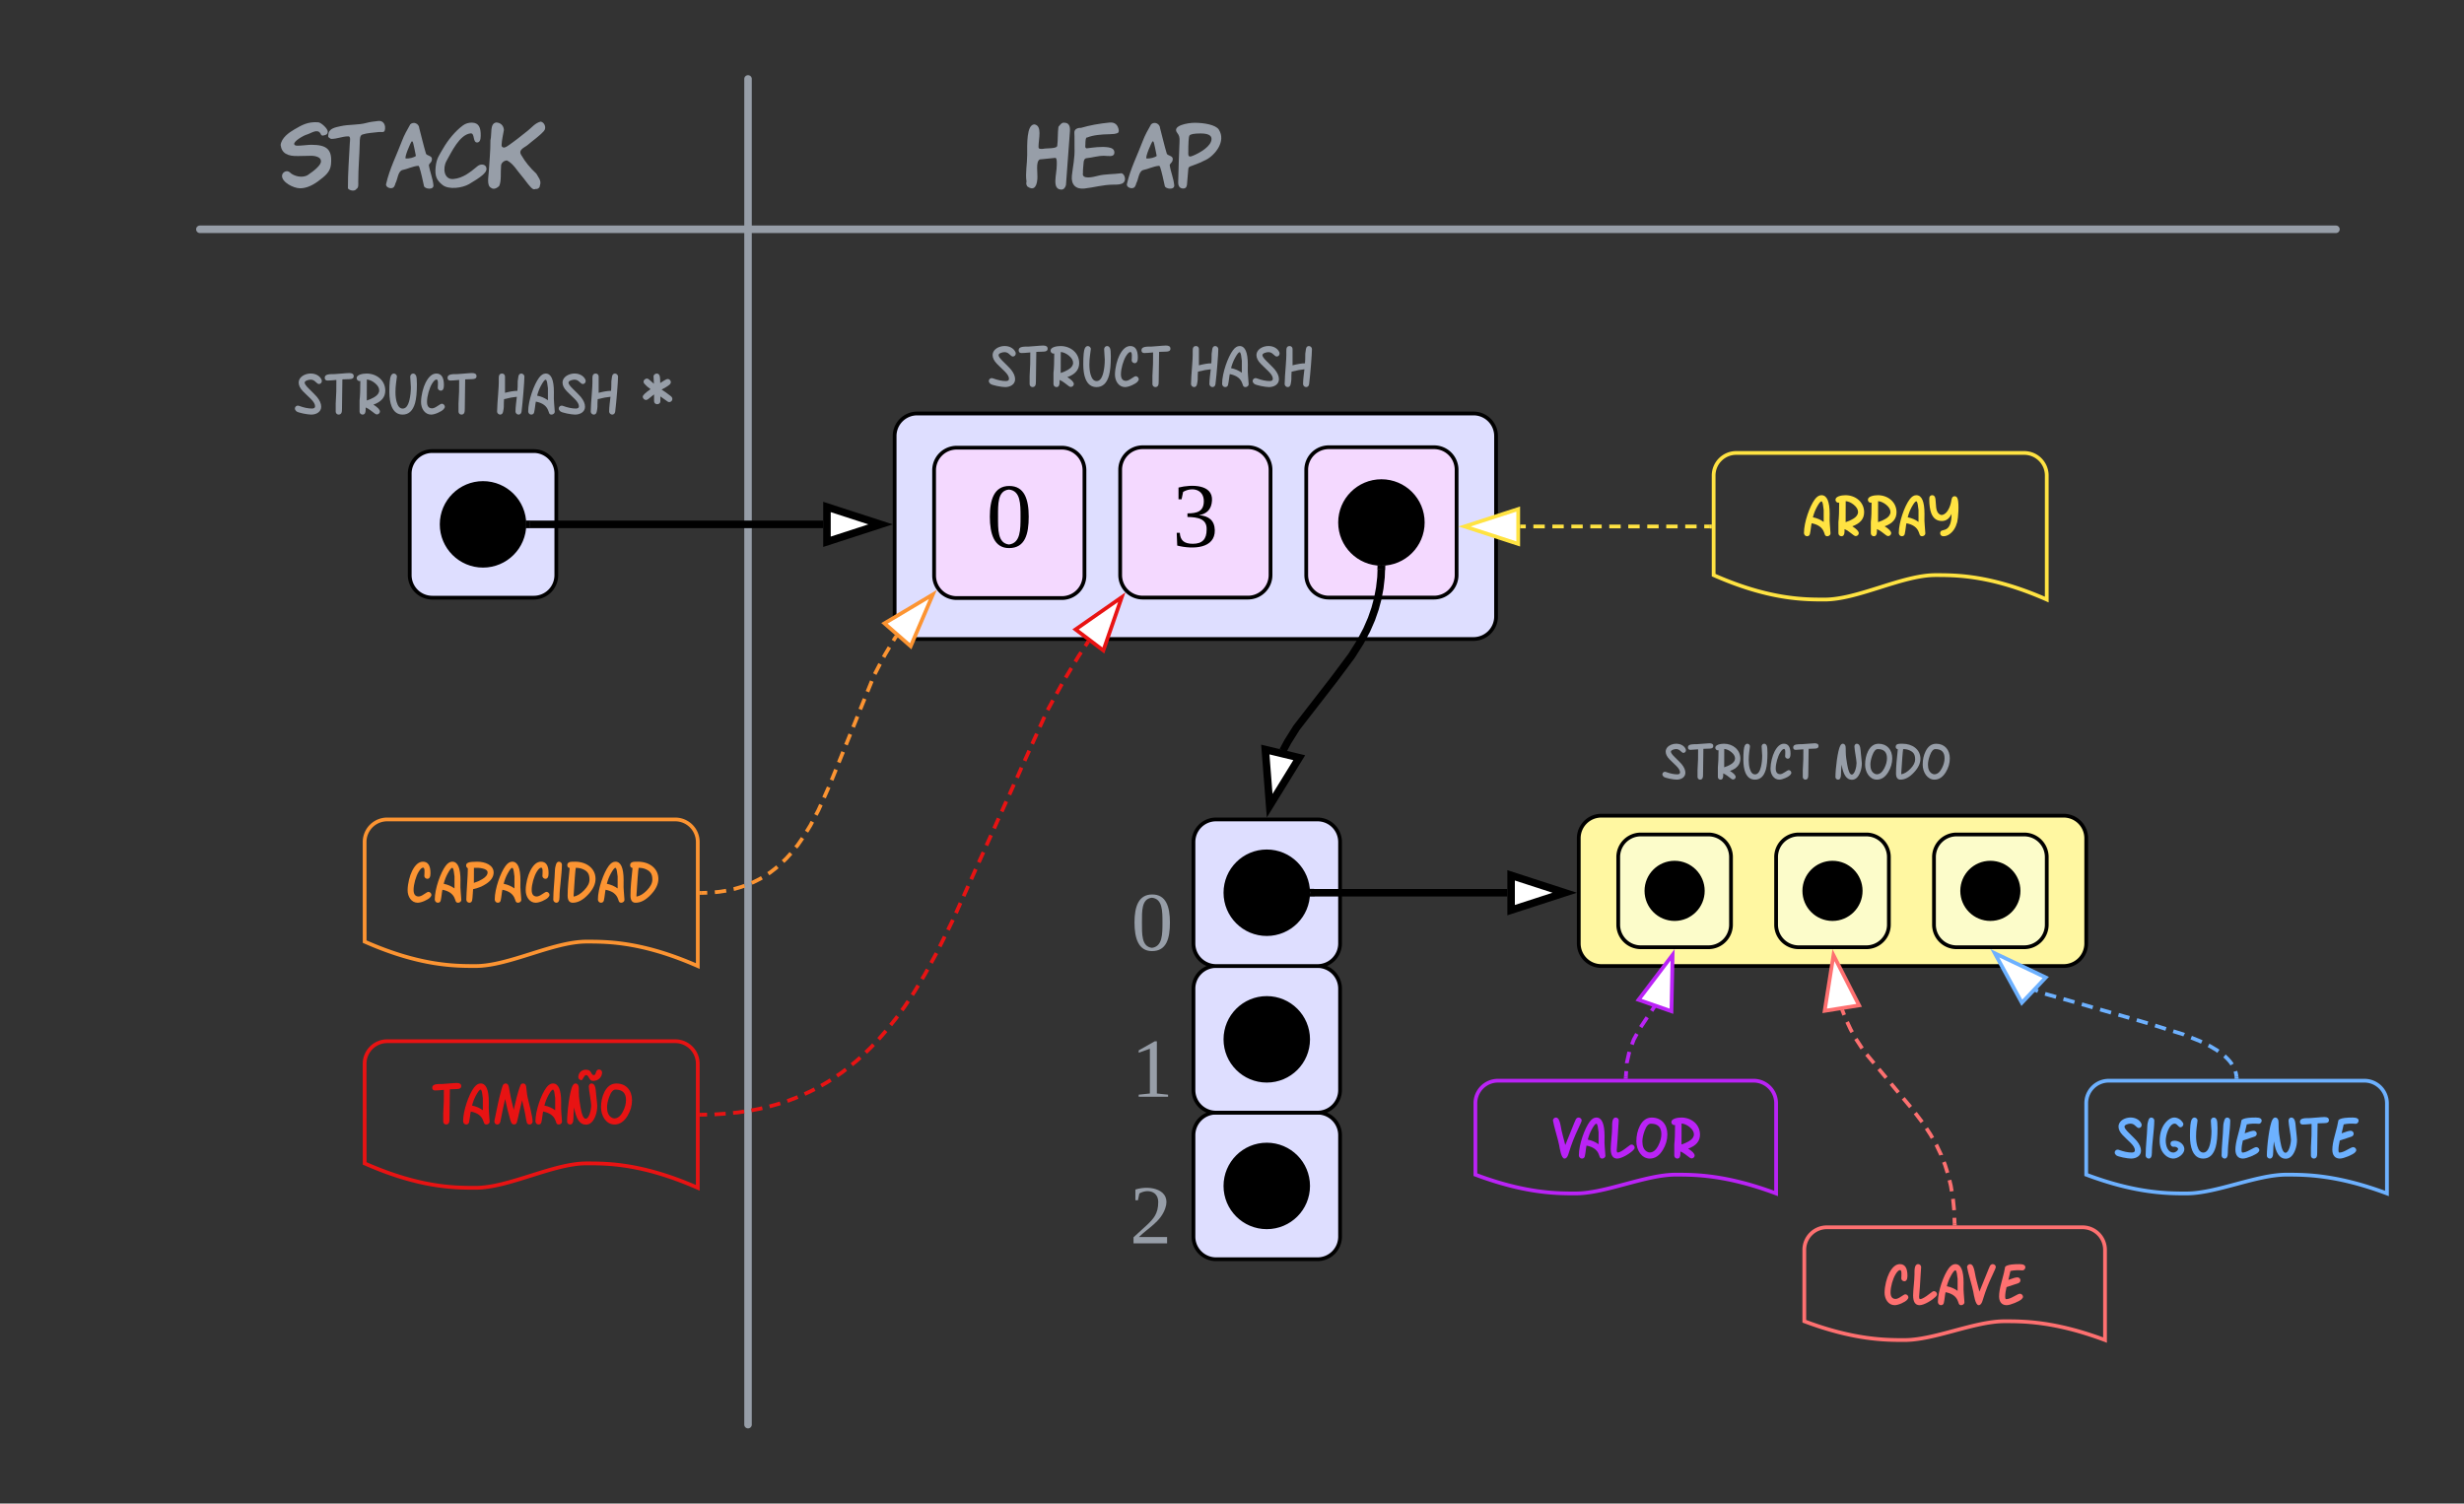 <svg xmlns="http://www.w3.org/2000/svg" xmlns:xlink="http://www.w3.org/1999/xlink" xmlns:lucid="lucid" width="655.5" height="400"><rect width="100%" height="100%" fill="#333333" stroke="none"/><g transform="translate(520 380)" lucid:page-tab-id="0_0"><path d="M-500-354a6 6 0 0 1 6-6h168a6 6 0 0 1 6 6v28a6 6 0 0 1-6 6h-168a6 6 0 0 1-6-6z" fill="none"/><use xlink:href="#a" transform="matrix(1,0,0,1,-500,-360) translate(54.633 30.244)"/><path d="M-311-354a6 6 0 0 1 6-6h168a6 6 0 0 1 6 6v28a6 6 0 0 1-6 6h-168a6 6 0 0 1-6-6z" fill="none"/><use xlink:href="#b" transform="matrix(1,0,0,1,-311,-360) translate(63.8 30.244)"/><path d="M-321-359.5a.5.5 0 0 1 .5.5V-1a.5.5 0 0 1-.5.5.5.5 0 0 1-.5-.5v-358a.5.5 0 0 1 .5-.5z" stroke="#979ea8" fill="none"/><path d="M-467.32-319a.5.5 0 0 1 .5-.5h568.25a.5.5 0 0 1 .5.5.5.5 0 0 1-.5.5h-568.25a.5.5 0 0 1-.5-.5z" stroke="#979ea8" fill="none"/><path d="M-411-254a6 6 0 0 1 6-6h27a6 6 0 0 1 6 6v27a6 6 0 0 1-6 6h-27a6 6 0 0 1-6-6z" stroke="#000" fill="#dedeff"/><path d="M-380.5-240.5c0 6.07-4.93 11-11 11s-11-4.93-11-11 4.93-11 11-11 11 4.93 11 11z" stroke="#000"/><path d="M-282-264a6 6 0 0 1 6-6h148a6 6 0 0 1 6 6v48a6 6 0 0 1-6 6h-148a6 6 0 0 1-6-6z" stroke="#000" fill="#dedeff"/><path d="M-271.5-254.9a6 6 0 0 1 6-6h28a6 6 0 0 1 6 6v28a6 6 0 0 1-6 6h-28a6 6 0 0 1-6-6z" stroke="#000" fill="#f4d9ff"/><use xlink:href="#c" transform="matrix(1,0,0,1,-266.507,-255.893) translate(8.889 21.431)"/><path d="M-222-255.02a6 6 0 0 1 6-6h28a6 6 0 0 1 6 6v28a6 6 0 0 1-6 6h-28a6 6 0 0 1-6-6z" stroke="#000" fill="#f4d9ff"/><use xlink:href="#d" transform="matrix(1,0,0,1,-217,-256.016) translate(8.889 21.431)"/><path d="M-172.5-255.02a6 6 0 0 1 6-6h28a6 6 0 0 1 6 6v28a6 6 0 0 1-6 6h-28a6 6 0 0 1-6-6z" stroke="#000" fill="#f4d9ff"/><path d="M-141.5-241c0 6.07-4.92 11-11 11-6.07 0-11-4.93-11-11s4.93-11 11-11c6.08 0 11 4.93 11 11z" stroke="#000"/><path d="M-448.63-285.02a6 6 0 0 1 6-6h102.25a6 6 0 0 1 6 6v18a6 6 0 0 1-6 6h-102.25a6 6 0 0 1-6-6z" fill="none"/><use xlink:href="#e" transform="matrix(1,0,0,1,-448.625,-291.016) translate(6.519 21.312)"/><use xlink:href="#f" transform="matrix(1,0,0,1,-448.625,-291.016) translate(59.923 21.312)"/><use xlink:href="#g" transform="matrix(1,0,0,1,-448.625,-291.016) translate(98.083 21.312)"/><path d="M-271.5-292.33a6 6 0 0 1 6-6h102.24a6 6 0 0 1 6 6v18a6 6 0 0 1-6 6H-265.5a6 6 0 0 1-6-6z" fill="none"/><use xlink:href="#e" transform="matrix(1,0,0,1,-271.507,-298.333) translate(14.004 21.312)"/><use xlink:href="#h" transform="matrix(1,0,0,1,-271.507,-298.333) translate(67.408 21.312)"/><path d="M-196.5-45a6 6 0 0 1-6-6v-27a6 6 0 0 1 6-6h27a6 6 0 0 1 6 6v27a6 6 0 0 1-6 6z" stroke="#000" fill="#dedeff"/><path d="M-183-75.5c6.08 0 11 4.92 11 11s-4.92 11-11 11c-6.07 0-11-4.92-11-11s4.93-11 11-11z" stroke="#000"/><path d="M-196.5-84a6 6 0 0 1-6-6v-27a6 6 0 0 1 6-6h27a6 6 0 0 1 6 6v27a6 6 0 0 1-6 6z" stroke="#000" fill="#dedeff"/><path d="M-183-114.5c6.08 0 11 4.92 11 11s-4.92 11-11 11c-6.07 0-11-4.92-11-11s4.93-11 11-11z" stroke="#000"/><path d="M-196.5-123a6 6 0 0 1-6-6v-27a6 6 0 0 1 6-6h27a6 6 0 0 1 6 6v27a6 6 0 0 1-6 6z" stroke="#000" fill="#dedeff"/><path d="M-183-153.5c6.08 0 11 4.92 11 11s-4.92 11-11 11c-6.07 0-11-4.92-11-11s4.93-11 11-11z" stroke="#000"/><path d="M-379-240.5h78" stroke="#000" stroke-width="2" stroke-linejoin="round" fill="none"/><path d="M-378.97-239.5h-1.16l.13-1-.13-1h1.16z" stroke="#000" stroke-width=".05"/><path d="M-285.74-240.5l-14.26 4.63v-9.26z" stroke="#000" stroke-width="2" fill="#fff"/><path d="M-152.53-228.5l-.08 2.07-.33 2.87-.52 2.77-.73 2.72-.95 2.74-1.25 2.87-1.66 3.14-2.38 3.78-4.67 6.26-9.97 12.86-2.37 3.78-1.25 2.35" stroke="#000" stroke-width="2" stroke-linejoin="round" fill="none"/><path d="M-151.53-228.43l-2-.08.04-1.13 1 .13 1-.13z" stroke="#000" stroke-width=".05"/><path d="M-182.23-165.65l-1.16-14.95 9.03 2.18z" stroke="#000" stroke-width="2" fill="#fff"/><path d="M-423-156a6 6 0 0 1 6-6h76.63a6 6 0 0 1 6 6v33c-14.8-6.5-24.02-6.5-29.6-6.5-8.87 0-20.66 6.5-29.52 6.5-5.48 0-14.8 0-29.5-6.5z" stroke="#fc9432" fill-opacity="0"/><use xlink:href="#i" transform="matrix(1,0,0,1,-418,-157) translate(5.765 17.16)"/><path d="M-333.37-142.45l1.52-.05m2.02-.14l1.06-.1 1.96-.3m1.98-.43l.2-.04 1.8-.53.9-.32m1.9-.75l.5-.22 1.54-.77.67-.38m1.7-1.08l.54-.35 1.42-1.1.47-.4m1.5-1.37l.88-.85 1.23-1.36m1.28-1.57l.5-.6 1.3-1.88m1.07-1.7l1.04-1.7.5-.95m.95-1.8l.66-1.26.67-1.47m.83-1.87l1.24-2.78m.78-1.88l1.15-2.82m.76-1.88l1.14-2.83m.77-1.88l1.14-2.82m.77-1.88l1.14-2.83m.75-1.88l1.15-2.82m.76-1.88l1.15-2.83m.8-1.87l1.4-2.7m.95-1.8l.4-.73 1.14-1.9m1.04-1.73l.37-.6.48-.68" stroke="#fc9432" stroke-linejoin="round" fill="none"/><path d="M-333.35-141.95h-.52v-1h.5z" stroke="#fc9432" stroke-width=".05" fill="#fc9432"/><path d="M-271.83-221.85l-5.9 13.78-6.98-6.1z" stroke="#fc9432" fill="#fff"/><path d="M-423-97a6 6 0 0 1 6-6h76.63a6 6 0 0 1 6 6v33c-14.8-6.5-24.02-6.5-29.6-6.5-8.87 0-20.66 6.5-29.52 6.5-5.48 0-14.8 0-29.5-6.5z" stroke="#e81313" fill-opacity="0"/><use xlink:href="#j" transform="matrix(1,0,0,1,-418,-98) translate(12.62 17.16)"/><path d="M-333.37-83.45l1.48-.03m1.98-.05l2.96-.2m1.97-.2l1.3-.12 1.64-.25m1.95-.3l2.06-.4.84-.2m1.92-.46l2.3-.64.55-.18m1.88-.6l2.18-.83.58-.25m1.83-.78l1.9-.9.77-.4m1.74-.92l1.58-.92.96-.6m1.65-1.1l1.37-.94 1.03-.8m1.55-1.22l1.35-1.1.9-.83m1.46-1.34l1.63-1.6.45-.48m1.36-1.44l.24-.26 1.7-1.97m1.25-1.54l1.38-1.73.45-.6m1.16-1.6l.75-1.02.94-1.42m1.08-1.64l.5-.75 1.07-1.78m1.02-1.7l.7-1.15.77-1.4m.95-1.74l1.42-2.6m.88-1.77l1.32-2.64m.87-1.77l1.27-2.6.03-.07m.82-1.8l1.2-2.7m.83-1.8l1.2-2.7m.83-1.8l1.2-2.7m.82-1.8l1.22-2.7m.8-1.8l1.23-2.72m.82-1.8l1.2-2.7m.83-1.8l1.2-2.7m.83-1.8l1.2-2.7m.83-1.8l1.2-2.7m.82-1.8l1.22-2.7m.8-1.8l1.23-2.7m.8-1.8l1.23-2.7m.84-1.8l1.42-2.6m.95-1.73l1.43-2.6m1-1.7l1.52-2.54m1.03-1.7l.9-1.5.67-1m1.1-1.65l.8-1.23" stroke="#e81313" stroke-linejoin="round" fill="none"/><path d="M-333.35-82.95h-.52v-1h.5z" stroke="#e81313" stroke-width=".05" fill="#e81313"/><path d="M-221.57-221.13l-4.9 14.18-7.4-5.6z" stroke="#e81313" fill="#fff"/><path d="M-222-139a6 6 0 0 1 6-6h4a6 6 0 0 1 6 6v10a6 6 0 0 1-6 6h-4a6 6 0 0 1-6-6z" fill="none"/><use xlink:href="#k" transform="matrix(1,0,0,1,-222,-145) translate(2.944 17.778)"/><path d="M-222-100a6 6 0 0 1 6-6h4a6 6 0 0 1 6 6v10a6 6 0 0 1-6 6h-4a6 6 0 0 1-6-6z" fill="none"/><use xlink:href="#l" transform="matrix(1,0,0,1,-222,-106) translate(2.944 17.778)"/><path d="M-222.38-61a6 6 0 0 1 6-6h4a6 6 0 0 1 6 6v10a6 6 0 0 1-6 6h-4a6 6 0 0 1-6-6z" fill="none"/><use xlink:href="#m" transform="matrix(1,0,0,1,-222.382,-67) translate(2.944 17.778)"/><path d="M-100-157a6 6 0 0 1 6-6H29a6 6 0 0 1 6 6v28a6 6 0 0 1-6 6H-94a6 6 0 0 1-6-6z" stroke="#000" fill="#fff7a1"/><path d="M-89.5-152a6 6 0 0 1 6-6h18a6 6 0 0 1 6 6v18a6 6 0 0 1-6 6h-18a6 6 0 0 1-6-6z" stroke="#000" fill="#fcfcca"/><path d="M-67-143c0 4.14-3.36 7.5-7.5 7.5-4.15 0-7.5-3.36-7.5-7.5 0-4.14 3.35-7.5 7.5-7.5 4.14 0 7.5 3.36 7.5 7.5z" stroke="#000"/><path d="M-47.5-152a6 6 0 0 1 6-6h18a6 6 0 0 1 6 6v18a6 6 0 0 1-6 6h-18a6 6 0 0 1-6-6z" stroke="#000" fill="#fcfcca"/><path d="M-25-143c0 4.14-3.36 7.5-7.5 7.5-4.14 0-7.5-3.36-7.5-7.5 0-4.14 3.36-7.5 7.5-7.5 4.14 0 7.5 3.36 7.5 7.5z" stroke="#000"/><path d="M-5.5-152a6 6 0 0 1 6-6h18a6 6 0 0 1 6 6v18a6 6 0 0 1-6 6H.5a6 6 0 0 1-6-6z" stroke="#000" fill="#fcfcca"/><path d="M17-143c0 4.14-3.35 7.5-7.5 7.5-4.14 0-7.5-3.36-7.5-7.5 0-4.14 3.36-7.5 7.5-7.5 4.15 0 7.5 3.36 7.5 7.5z" stroke="#000"/><path d="M-97.24-187a6 6 0 0 1 6-6H11a6 6 0 0 1 6 6v18a6 6 0 0 1-6 6H-91.23a6 6 0 0 1-6-6z" fill="none"/><use xlink:href="#n" transform="matrix(1,0,0,1,-97.243,-193) translate(18.997 20.41)"/><use xlink:href="#o" transform="matrix(1,0,0,1,-97.243,-193) translate(64.772 20.41)"/><path d="M-170.5-142.5h51.5" stroke="#000" stroke-width="2" stroke-linejoin="round" fill="none"/><path d="M-170.46-141.5h-1.16l.13-1-.12-1h1.16z" stroke="#000" stroke-width=".05"/><path d="M-103.74-142.5l-14.26 4.63v-9.26z" stroke="#000" stroke-width="2" fill="#fff"/><path d="M-127.5-86.5a6 6 0 0 1 6-6h68a6 6 0 0 1 6 6v24c-13.36-5-21.68-5-26.72-5-8 0-18.64 5-26.64 5-4.96 0-13.36 0-26.64-5z" stroke="#ba23f6" fill-opacity="0"/><use xlink:href="#p" transform="matrix(1,0,0,1,-122.5,-87.5) translate(15.066 15.723)"/><path d="M-87.47-93.5l.1-1.55m.15-2.08v-.1l.66-2.94m.7-1.96l.5-1.32.82-1.5m1.02-1.8l1.73-2.6m1.17-1.72l.86-1.3" stroke="#ba23f6" stroke-linejoin="round" fill="none"/><path d="M-86.97-93.48L-87-93h-1l.04-.55z" stroke="#ba23f6" stroke-width=".05" fill="#ba23f6"/><path d="M-75.04-125.97l-.3 15-8.76-3.05z" stroke="#ba23f6" fill="#fff"/><path d="M-40-47.5a6 6 0 0 1 6-6h68a6 6 0 0 1 6 6v24c-13.36-5-21.68-5-26.72-5-8 0-18.64 5-26.64 5-4.96 0-13.36 0-26.64-5z" stroke="#fe7070" fill-opacity="0"/><use xlink:href="#q" transform="matrix(1,0,0,1,-35,-48.5) translate(15.681 15.723)"/><path d="M-.02-54.5l-.05-1.52m-.07-2.02l-.3-3.02m-.33-2l-.25-1.48-.36-1.5m-.52-1.94l-.67-2.15-.3-.73m-.73-1.88v-.02l-1.24-2.6-.07-.12m-1-1.77l-.46-.82-1.14-1.75m-1.14-1.67l-1.83-2.4m-1.25-1.6l-1.95-2.33m-1.3-1.55l-1.94-2.33m-1.3-1.57l-1.95-2.33m-1.3-1.55l-1.94-2.33m-1.2-1.6l-1.54-2.35-.12-.2m-1-1.77l-.4-.73-.94-2m-.78-1.85l-.55-1.4v-.02" stroke="#fe7070" stroke-linejoin="round" fill="none"/><path d="M.5-54h-1l-.02-.5 1-.03z" stroke="#fe7070" stroke-width=".05" fill="#fe7070"/><path d="M-32.24-125.9l6.82 13.36-9.16 1.46z" stroke="#fe7070" fill="#fff"/><path d="M35-86.5a6 6 0 0 1 6-6h68a6 6 0 0 1 6 6v24c-13.36-5-21.68-5-26.72-5-8 0-18.64 5-26.64 5-4.96 0-13.36 0-26.64-5z" stroke="#6db1ff" fill-opacity="0"/><use xlink:href="#r" transform="matrix(1,0,0,1,40,-87.5) translate(2.024 15.723)"/><path d="M74.98-93.5l-.06-.5-.1-.5-.13-.5m-.9-1.8l-.14-.25-.44-.58-.56-.63-.72-.7-.15-.12m-1.62-1.23l-.44-.32-1.78-1.06-.4-.2m-1.8-.9l-.46-.22-2.35-.95m-1.88-.76l-.2-.1-2.7-.84m-1.94-.6l-2.9-.92m-1.94-.6l-.68-.2-2.25-.66m-1.96-.56l-2.9-.83m-1.97-.57l-2.92-.84m-1.95-.56l-2.92-.84m-1.95-.56l-2.93-.83m-1.95-.55l-2.93-.83m-1.9-.72l-1.4-.57" stroke="#6db1ff" stroke-linejoin="round" fill="none"/><path d="M75.5-93h-1l-.02-.5 1-.03z" stroke="#6db1ff" stroke-width=".05" fill="#6db1ff"/><path d="M10.68-126.4l13.56 6.44-6.37 6.74z" stroke="#6db1ff" fill="#fff"/><path d="M-64.12-253.5a6 6 0 0 1 6-6H18.5a6 6 0 0 1 6 6v33C9.7-227 .5-227-5.1-227c-8.86 0-20.64 6.5-29.5 6.5-5.5 0-14.8 0-29.52-6.5z" stroke="#ffe342" fill-opacity="0"/><use xlink:href="#s" transform="matrix(1,0,0,1,-59.118,-254.5) translate(18.483 17.16)"/><path d="M-65.12-239.94h-1.5m-2.03 0h-3.03m-2.02 0h-3.03m-2.02 0h-3.03m-2.02 0h-3.03m-2.02 0h-3.03m-2.02 0h-3.03m-2.02 0h-3.03m-2.02 0h-3.03m-2.02 0h-3.03m-2.02 0h-1.5" stroke="#ffe342" stroke-linejoin="round" fill="none"/><path d="M-64.62-239.44h-.5v-1h.5z" stroke="#ffe342" stroke-width=".05" fill="#ffe342"/><path d="M-130.38-239.94l14.27-4.63v9.27z" stroke="#ffe342" fill="#fff"/><defs><path fill="#979ea8" d="M371-533c189 0 256 55 239 237-9 91-67 138-157 205C374-33 301-7 236-7 155-7 13-82 18-160c3-44 62-73 96-38 43 44 152 73 218 29 77-51 166-125 156-169 2-44-67-63-119-62-47 1-108 1-155 3C87-393 13-429 1-531c11-87 101-150 165-187 90-52 160-96 290-87 34 2 118 78 115 115-3 35-23 38-55 45-15 4-26-4-33-24-37-64-116-1-164 12-41 11-154 77-154 113 0 15 14 22 41 22 45 0 127-11 165-11" id="t"/><path fill="#979ea8" d="M382-556c-3 158-18 304-18 470 0 31 6 72-21 86-20 35-87 21-104-6-1-188 14-367 23-549 1-24 13-80-17-80-77 0-131 31-210 31-15-10-43-18-33-45 0-82 83-94 148-109 103-23 215-12 315-40 43-12 91-17 142-23 62-8 95 53 77 116-8 28-47 14-75 18-68 9-134 10-195 30-32 11-31 60-32 101" id="u"/><path fill="#979ea8" d="M103-24C79 10-2-14 8-59c42-186 129-353 193-524 23-62 63-135 99-197 39-38 106-10 109 47 27 100 51 209 81 307 8 25 72 24 72 63 0 44-26 46-37 75 12 83 46 156 55 243 7 63-106 47-114 11-13-58-36-170-57-231-3-4-7-8-9-14-69 4-134 40-198 52-53 21-53 108-81 160-4 16-8 29-18 43zm215-551c-16 18-92 195-73 208 46 2 100-12 123-31-5-30-32-162-38-171-2-3-6-5-12-6" id="v"/><path fill="#979ea8" d="M521-275c40-33 108-24 108 34 0 49-75 103-210 183-80 47-247 72-323 10-66-54-95-101-82-218 12-106 41-136 91-224 55-96 145-209 240-278 32-23 68-33 107-33 86 2 108 61 107 158 0 55-15 82-44 82-55 1-25-116-79-110-132 15-229 223-291 334-48 86-31 226 81 218 122-9 217-92 295-156" id="w"/><path fill="#979ea8" d="M583 1c26 5 52-17 51-41 24-60-22-103-43-144-74-69-132-138-184-228-37-64 44-88 81-120 65-56 138-104 195-168 35-39 5-108-40-113-66 17-104 68-150 105-81 65-158 127-245 187-18 12-48 33-70 13-6-6-8-14-7-23 3-63 18-122 28-181-3-53-39-88-92-91-82 12-51 140-71 216 1 133-13 257-20 381-3 58-27 167 27 193 35 29 78-2 98-20 30-59 16-164 24-251 3-31 38-61 73-59 78 41 118 121 174 184 38 44 71 96 112 139 15 15 32 34 59 21" id="x"/><g id="a"><use transform="matrix(0.022,0,0,0.022,0,0)" xlink:href="#t"/><use transform="matrix(0.022,0,0,0.022,12.667,0)" xlink:href="#u"/><use transform="matrix(0.022,0,0,0.022,27.911,0)" xlink:href="#v"/><use transform="matrix(0.022,0,0,0.022,40.956,0)" xlink:href="#w"/><use transform="matrix(0.022,0,0,0.022,55.044,0)" xlink:href="#x"/></g><path fill="#979ea8" d="M107-780c100 15 51 176 51 272 0 29 23 25 56 24 33-11 175 4 171-42 9-67 4-153 14-224 12-14 39-57 70-50 51 0 74 34 69 103L490-47c-6 28-25 57-57 56-118-5-54-182-54-299 0-34 3-75-15-85-65 6-127 12-191 19-52 29-23 162-29 239C135-7 87 19 22-30 10-48 7-67 13-88c-16-100 8-215 8-322 0-127-9-364 86-370" id="y"/><path fill="#979ea8" d="M330-158c82-22 193-18 286-31 38 11 58 81 24 113-25 24-71 25-116 25-135 0-238 34-358 47C61 7 4-52 15-159c12-113 37-213 32-340-2-59 2-121-2-178-2-44 35-62 81-61 104-31 222-52 345-64 68-7 103 34 111 94 2 12-3 22-9 31-33 14-62 15-103 16-100 2-196 10-270 40h-8c-18 23-11 79-15 106-1 13 5 22 16 25 82-10 176-25 264-12 44 7 78 26 71 72-7 49-76 30-125 30-78 0-138 22-210 29-24 1-35 28-36 52-2 41-10 83-8 126-19 84 122 51 181 35" id="z"/><path fill="#979ea8" d="M23-677c-68-88 127-122 212-122 113 0 253 24 291 82 92 144-48 310-153 365-52 27-102 48-161 69-56 20-53 15-58 80-4 49-8 103-13 153-3 31-19 46-43 46-44 0-65-28-63-81 5-162 8-330 16-486 3-53-4-75-28-106zm415 73c0-44-44-66-132-66-78 0-124 8-135 26-10 16-14 89-14 218 0 44 22 39 57 25 83-34 224-115 224-203" id="A"/><g id="b"><use transform="matrix(0.022,0,0,0.022,0,0)" xlink:href="#y"/><use transform="matrix(0.022,0,0,0.022,12.022,0)" xlink:href="#z"/><use transform="matrix(0.022,0,0,0.022,26.822,0)" xlink:href="#v"/><use transform="matrix(0.022,0,0,0.022,39.867,0)" xlink:href="#A"/></g><path d="M90-239c59 0 76 52 76 120S152 4 89 4C31 4 14-51 14-119c0-67 17-120 76-120zM89-10c45-6 45-58 45-109 0-50 0-101-45-106-45 4-43 57-43 106 0 50-2 104 43 109" id="B"/><use transform="matrix(0.068,0,0,0.068,0,0)" xlink:href="#B" id="c"/><path d="M104-123c39 3 61 21 62 59C167 7 83 12 19-4l-2-50h12c2 29 16 43 51 43 38 0 54-19 54-55 2-43-34-49-75-50v-14c37 0 64-7 64-48 0-47-47-56-81-36l-6 29H24v-46c51-13 135-13 131 51-2 34-20 52-51 57" id="C"/><use transform="matrix(0.068,0,0,0.068,0,0)" xlink:href="#C" id="d"/><path fill="#979ea8" d="M196-1063c0-251 371-378 608-255 71 37 119 87 150 151 35 73-14 152-87 150-26 0-63-25-111-73s-102-72-162-72c-72 0-200 37-200 99 0 43 47 111 142 203 145 142 234 232 266 271 95 116 142 225 142 328C944-95 791 0 613 0 494 0 170-60 118-111c-29-29-48-55-48-87-1-69 67-120 140-92h-2c162 59 305 89 429 89 69 0 104-25 104-75 0-69-47-151-142-245-86-86-177-167-261-254-98-100-142-199-142-288" id="D"/><path fill="#979ea8" d="M46-1227c0-128 188-119 328-120 79-1 391-35 488-35 99 0 148 35 148 105 0 65-48 98-145 98-76 0-153 3-232 8 1 179-14 796-13 976C622-79 604-4 510 0c-53 2-99-44-99-97v-270c21-312 24-505 22-785-143 13-240 20-291 20-64 0-96-32-96-95" id="E"/><path fill="#979ea8" d="M432-1365c342 0 623 232 623 568 0 219-132 374-395 466 145 90 217 167 217 230 0 52-52 98-104 96-17 0-39-10-66-29-90-65-203-166-304-203v78C403-53 368 0 299 0c-53 0-99-44-99-97v-374c17-145 25-361 25-650-2 5-10 7-24 7-53 2-99-46-99-99 0-112 194-152 330-152zm257 786c221-128 209-317 21-469-89-71-178-111-268-119-1 97-2 329-2 698 90-27 172-66 249-110" id="F"/><path fill="#979ea8" d="M807-1260c0-54 40-105 96-105 43 0 76 24 99 73 18 39 27 131 27 277 0 274-20 485-61 631C895-128 757 0 555 0 385 0 262-90 189-270c-51-126-76-289-76-488 0-289 18-467 53-534 26-49 59-73 99-73 52 0 105 52 99 104-14 128-48 300-48 513 0 128 14 239 41 332 41 144 108 216 201 216 105 0 179-98 225-293 29-124 45-265 45-422 0-66-21-279-21-345" id="G"/><path fill="#979ea8" d="M773-362c52-3 103 50 103 101 0 27-17 56-48 89C762-102 548 0 418 0 210 0 81-204 84-422c3-221 73-486 152-640 103-201 220-303 358-303 167 0 251 128 251 385 0 123-35 185-106 185-48 0-101-46-99-94 2-77 27-278-39-278-46 0-94 47-150 138-89 144-168 415-168 602 0 146 56 219 169 219 46 0 106-26 180-77s122-77 141-77" id="H"/><g id="e"><use transform="matrix(0.008,0,0,0.008,0,0)" xlink:href="#D"/><use transform="matrix(0.008,0,0,0.008,8.127,0)" xlink:href="#E"/><use transform="matrix(0.008,0,0,0.008,16.163,0)" xlink:href="#F"/><use transform="matrix(0.008,0,0,0.008,24.784,0)" xlink:href="#G"/><use transform="matrix(0.008,0,0,0.008,33.443,0)" xlink:href="#H"/><use transform="matrix(0.008,0,0,0.008,40.795,0)" xlink:href="#E"/></g><path fill="#979ea8" d="M925-1365c50 0 101 48 101 99 0 165-53 833-94 1164C923-33 882 0 831 0c-53 0-101-49-101-102 0-145 29-345 45-490-111 9-252 35-425 78-6 58-9 145-9 260 0 35-10 86-22 153C307-33 270 0 220 0c-53 0-103-48-102-101 6-372 65-764 56-1090-3-108 18-171 108-174 55-2 99 41 99 97v544c167-44 304-66 413-66 7-75 10-182 10-321 8-35 11-88 22-155s48-99 99-99" id="I"/><path fill="#979ea8" d="M922-654c-9 182 20 369 29 555 5 90-140 139-183 58-2-3-13-31-31-85-54-160-191-263-414-306-19 75-30 243-58 360-12 50-51 72-98 72-55 0-99-53-99-108 1-366 195-896 360-1117 69-92 141-140 222-140 182 0 273 207 273 621 0 19 1 49-1 90zM724-476v-400c-20-103-13-145-35-225-11-40-25-60-40-60-32 0-83 65-154 195-56 103-99 215-130 336 137 27 256 79 359 154" id="J"/><g id="f"><use transform="matrix(0.008,0,0,0.008,0,0)" xlink:href="#I"/><use transform="matrix(0.008,0,0,0.008,8.674,0)" xlink:href="#J"/><use transform="matrix(0.008,0,0,0.008,16.786,0)" xlink:href="#D"/><use transform="matrix(0.008,0,0,0.008,24.913,0)" xlink:href="#I"/></g><path fill="#979ea8" d="M1021-1184c53-3 105 49 105 102 0 34-17 65-50 92-66 55-173 113-257 159 72 44 176 114 307 218 35 28 50 61 50 94 2 72-88 134-155 87-54-37-154-111-243-172v159c2 58-48 100-106 100-57 0-104-43-104-100v-227c-42 35-107 88-196 157-26 20-50 29-72 29-54 2-109-53-109-108 0-49 87-132 260-251-106-80-133-101-202-177-21-23-31-47-31-69-2-54 56-107 110-107 21 0 45 8 68 27 38 32 92 82 167 145-8-163-12-244-12-244-3-50 57-95 106-95 56 0 90 34 104 102 7 37 12 108 12 213 62-35 183-130 248-134" id="K"/><use transform="matrix(0.008,0,0,0.008,0,0)" xlink:href="#K" id="g"/><g id="h"><use transform="matrix(0.008,0,0,0.008,0,0)" xlink:href="#I"/><use transform="matrix(0.008,0,0,0.008,8.674,0)" xlink:href="#J"/><use transform="matrix(0.008,0,0,0.008,16.786,0)" xlink:href="#D"/><use transform="matrix(0.008,0,0,0.008,24.913,0)" xlink:href="#I"/></g><path fill="#fc9432" d="M773-362c52-3 103 50 103 101 0 27-17 56-48 89C762-102 548 0 418 0 210 0 81-204 84-422c3-221 73-486 152-640 103-201 220-303 358-303 167 0 251 128 251 385 0 123-35 185-106 185-48 0-101-46-99-94 2-77 27-278-39-278-46 0-94 47-150 138-89 144-168 415-168 602 0 146 56 219 169 219 46 0 106-26 180-77s122-77 141-77" id="L"/><path fill="#fc9432" d="M922-654c-9 182 20 369 29 555 5 90-140 139-183 58-2-3-13-31-31-85-54-160-191-263-414-306-19 75-30 243-58 360-12 50-51 72-98 72-55 0-99-53-99-108 1-366 195-896 360-1117 69-92 141-140 222-140 182 0 273 207 273 621 0 19 1 49-1 90zM724-476v-400c-20-103-13-145-35-225-11-40-25-60-40-60-32 0-83 65-154 195-56 103-99 215-130 336 137 27 256 79 359 154" id="M"/><path fill="#fc9432" d="M492-1365c272 0 549 114 549 360 0 140-81 265-244 374-130 87-276 146-439 180-7 56-15 301-32 372-12 53-46 79-94 79-53 0-99-48-99-101 0-201 55-864 50-1044-38-23-57-56-57-99 0-39 24-69 72-90s147-31 294-31zm348 355c0-132-280-161-454-151-1 136-2 303-2 501 100-31 192-72 276-122 120-70 180-146 180-228" id="N"/><path fill="#fc9432" d="M270-1365c53 0 101 46 100 99-5 357-80 777-80 1073C290-64 254 0 183 0 132 0 82-50 82-101c0-298 47-662 55-976 2-76 19-138 34-189 19-66 52-99 99-99" id="O"/><path fill="#fc9432" d="M387-1365c369 0 678 217 678 573 0 172-83 346-249 522C647-90 478 0 307 0 194 0 137-80 137-239c0-257 30-558 68-915-53-11-80-43-80-95 0-56 32-93 97-108 26-6 81-8 165-8zm21 204c-15 76-47 491-72 917 0 13 1 27 2 41 116-22 231-92 346-210 120-123 180-241 180-355-1-196-67-277-209-343-74-35-157-50-247-50" id="P"/><g id="i"><use transform="matrix(0.008,0,0,0.008,0,0)" xlink:href="#L"/><use transform="matrix(0.008,0,0,0.008,7.352,0)" xlink:href="#M"/><use transform="matrix(0.008,0,0,0.008,15.229,0)" xlink:href="#N"/><use transform="matrix(0.008,0,0,0.008,23.303,0)" xlink:href="#M"/><use transform="matrix(0.008,0,0,0.008,31.415,0)" xlink:href="#L"/><use transform="matrix(0.008,0,0,0.008,38.767,0)" xlink:href="#O"/><use transform="matrix(0.008,0,0,0.008,42.147,0)" xlink:href="#P"/><use transform="matrix(0.008,0,0,0.008,50.753,0)" xlink:href="#M"/><use transform="matrix(0.008,0,0,0.008,58.865,0)" xlink:href="#P"/></g><path fill="#e81313" d="M46-1227c0-128 188-119 328-120 79-1 391-35 488-35 99 0 148 35 148 105 0 65-48 98-145 98-76 0-153 3-232 8 1 179-14 796-13 976C622-79 604-4 510 0c-53 2-99-44-99-97v-270c21-312 24-505 22-785-143 13-240 20-291 20-64 0-96-32-96-95" id="Q"/><path fill="#e81313" d="M922-654c-9 182 20 369 29 555 5 90-140 139-183 58-2-3-13-31-31-85-54-160-191-263-414-306-19 75-30 243-58 360-12 50-51 72-98 72-55 0-99-53-99-108 1-366 195-896 360-1117 69-92 141-140 222-140 182 0 273 207 273 621 0 19 1 49-1 90zM724-476v-400c-20-103-13-145-35-225-11-40-25-60-40-60-32 0-83 65-154 195-56 103-99 215-130 336 137 27 256 79 359 154" id="R"/><path fill="#e81313" d="M188 0C127 1 82-61 96-128c102-498 136-682 239-1056 16-58 29-97 39-118 39-81 152-87 186 3 8 21 18 60 27 118 29 181 79 412 149 693 44-195 133-594 228-824 15-37 48-53 86-53 50 0 89 31 100 97 19 117 18 225 53 381 45 201 158 605 162 785 1 54-41 102-95 102-46 0-83-20-96-65-38-130-44-258-87-432-40-161-61-264-70-309-35 138-86 345-147 622-13 58-23 96-30 117-29 83-132 87-176 19-11-18-25-49-39-97-63-219-122-453-173-703-35 145-85 365-140 660-11 60-19 101-29 123-20 43-51 65-95 65" id="S"/><path fill="#e81313" d="M828-1263c0-55 41-106 95-102 140 10 133 224 150 372 25 219 36 341 36 365 0 117-18 227-54 328C982-97 873 5 730 5 530 5 400-187 341-570c-16 123-24 243-24 360C317-70 280 0 205 0c-53 0-99-44-99-97 0-314 85-1024 186-1197 27-46 56-71 94-71 52 0 87 33 104 99 5 21 8 92 8 213 0 153 26 313 55 481 43 253 101 379 172 379 116 0 183-303 183-438 0-120-80-513-80-632zm341-567c53 0 101 43 101 96 0 164-136 287-299 283-42 0-77-16-104-49-1-1-19-34-58-94-54-83-111-58-156 34-28 56-51 85-69 85-51 2-106-46-106-97 0-143 113-257 256-251 116 5 143 41 193 135 34 63 101 60 124-3 22-61 35-139 118-139" id="T"/><path fill="#e81313" d="M609-1364c323 0 519 229 519 557 0 183-51 357-152 522C860-95 716 0 544 0 271 0 97-283 97-570c0-191 38-362 113-512 95-188 228-282 399-282zm319 550c0-231-116-347-349-347-81 0-151 81-210 243-48 132-72 248-72 348 0 161 47 272 142 333 35 23 69 34 100 34 113 0 208-76 287-229 68-131 102-258 102-382" id="U"/><g id="j"><use transform="matrix(0.008,0,0,0.008,0,0)" xlink:href="#Q"/><use transform="matrix(0.008,0,0,0.008,8.036,0)" xlink:href="#R"/><use transform="matrix(0.008,0,0,0.008,16.148,0)" xlink:href="#S"/><use transform="matrix(0.008,0,0,0.008,27.283,0)" xlink:href="#R"/><use transform="matrix(0.008,0,0,0.008,35.395,0)" xlink:href="#T"/><use transform="matrix(0.008,0,0,0.008,44.494,0)" xlink:href="#U"/></g><path fill="#979ea8" d="M90-239c59 0 76 52 76 120S152 4 89 4C31 4 14-51 14-119c0-67 17-120 76-120zM89-10c45-6 45-58 45-109 0-50 0-101-45-106-45 4-43 57-43 106 0 50-2 104 43 109" id="V"/><use transform="matrix(0.062,0,0,0.062,0,0)" xlink:href="#V" id="k"/><path fill="#979ea8" d="M110-14l48 5v9H32v-9l48-5v-192l-48 17v-10l69-39h9v224" id="W"/><use transform="matrix(0.062,0,0,0.062,0,0)" xlink:href="#W" id="l"/><path fill="#979ea8" d="M24-231c66-21 156 2 128 81C132-92 78-66 39-27h121V0H16v-26l59-54c26-25 47-47 47-97 0-48-47-57-81-37l-6 29H24v-46" id="X"/><use transform="matrix(0.062,0,0,0.062,0,0)" xlink:href="#X" id="m"/><g id="n"><use transform="matrix(0.007,0,0,0.007,0,0)" xlink:href="#D"/><use transform="matrix(0.007,0,0,0.007,6.966,0)" xlink:href="#E"/><use transform="matrix(0.007,0,0,0.007,13.854,0)" xlink:href="#F"/><use transform="matrix(0.007,0,0,0.007,21.243,0)" xlink:href="#G"/><use transform="matrix(0.007,0,0,0.007,28.665,0)" xlink:href="#H"/><use transform="matrix(0.007,0,0,0.007,34.967,0)" xlink:href="#E"/></g><path fill="#979ea8" d="M829-1263c0-55 42-106 96-102 141 10 133 224 150 372 25 219 36 341 36 365 0 117-18 227-55 328C983-97 875 5 732 5 532 5 402-187 343-570c-16 123-24 243-24 360C319-70 282 0 207 0c-53 0-99-44-99-97 0-315 85-1025 186-1197 27-46 56-71 93-71 53 0 88 33 105 99 5 21 8 92 8 213 0 153 26 313 55 481 43 253 101 379 172 379 116 0 183-303 183-438 0-120-81-513-81-632" id="Y"/><path fill="#979ea8" d="M609-1364c323 0 519 229 519 557 0 183-51 357-152 522C860-95 716 0 544 0 271 0 97-283 97-570c0-191 38-362 113-512 95-188 228-282 399-282zm319 550c0-231-116-347-349-347-81 0-151 81-210 243-48 132-72 248-72 348 0 161 47 272 142 333 35 23 69 34 100 34 113 0 208-76 287-229 68-131 102-258 102-382" id="Z"/><path fill="#979ea8" d="M387-1365c369 0 678 217 678 573 0 172-83 346-249 522C647-90 478 0 307 0 194 0 137-80 137-239c0-257 30-558 68-915-53-11-80-43-80-95 0-56 32-93 97-108 26-6 81-8 165-8zm21 204c-15 76-47 491-72 917 0 13 1 27 2 41 116-22 231-92 346-210 120-123 180-241 180-355-1-196-67-277-209-343-74-35-157-50-247-50" id="aa"/><g id="o"><use transform="matrix(0.007,0,0,0.007,0,0)" xlink:href="#Y"/><use transform="matrix(0.007,0,0,0.007,7.969,0)" xlink:href="#Z"/><use transform="matrix(0.007,0,0,0.007,15.911,0)" xlink:href="#aa"/><use transform="matrix(0.007,0,0,0.007,23.288,0)" xlink:href="#Z"/></g><path fill="#ba23f6" d="M925-1365c52 0 103 46 101 97 0 23-38 113-113 270-125 261-227 519-304 774-21 71-38 117-49 139-29 57-63 85-104 85-109-1-156-321-181-456-30-165-184-659-203-805-7-52 44-104 97-104 40 0 72 25 99 73 46 84 66 250 92 370 23 106 68 262 121 471 71-167 173-418 306-754 20-51 35-86 46-104 25-37 55-56 92-56" id="ab"/><path fill="#ba23f6" d="M922-654c-9 182 20 369 29 555 5 90-140 139-183 58-2-3-13-31-31-85-54-160-191-263-414-306-19 75-30 243-58 360-12 50-51 72-98 72-55 0-99-53-99-108 1-366 195-896 360-1117 69-92 141-140 222-140 182 0 273 207 273 621 0 19 1 49-1 90zM724-476v-400c-20-103-13-145-35-225-11-40-25-60-40-60-32 0-83 65-154 195-56 103-99 215-130 336 137 27 256 79 359 154" id="ac"/><path fill="#ba23f6" d="M759-451c68-46 151 19 151 87 0 27-17 54-48 86C767-182 491 0 329 0 186 0 114-109 114-326c0-169 46-507 46-695 0-139-8-341 120-344 53-2 103 46 101 99-4-2-27 472-40 636-16 198-27 312-27 343 0 57 11 86 32 86 61 0 169-62 325-185 19-16 49-38 88-65" id="ad"/><path fill="#ba23f6" d="M609-1364c323 0 519 229 519 557 0 183-51 357-152 522C860-95 716 0 544 0 271 0 97-283 97-570c0-191 38-362 113-512 95-188 228-282 399-282zm319 550c0-231-116-347-349-347-81 0-151 81-210 243-48 132-72 248-72 348 0 161 47 272 142 333 35 23 69 34 100 34 113 0 208-76 287-229 68-131 102-258 102-382" id="ae"/><path fill="#ba23f6" d="M432-1365c342 0 623 232 623 568 0 219-132 374-395 466 145 90 217 167 217 230 0 52-52 98-104 96-17 0-39-10-66-29-90-65-203-166-304-203v78C403-53 368 0 299 0c-53 0-99-44-99-97v-374c17-145 25-361 25-650-2 5-10 7-24 7-53 2-99-46-99-99 0-112 194-152 330-152zm257 786c221-128 209-317 21-469-89-71-178-111-268-119-1 97-2 329-2 698 90-27 172-66 249-110" id="af"/><g id="p"><use transform="matrix(0.008,0,0,0.008,0,0)" xlink:href="#ab"/><use transform="matrix(0.008,0,0,0.008,6.912,0)" xlink:href="#ac"/><use transform="matrix(0.008,0,0,0.008,15.024,0)" xlink:href="#ad"/><use transform="matrix(0.008,0,0,0.008,21.981,0)" xlink:href="#ae"/><use transform="matrix(0.008,0,0,0.008,31.248,0)" xlink:href="#af"/></g><path fill="#fe7070" d="M773-362c52-3 103 50 103 101 0 27-17 56-48 89C762-102 548 0 418 0 210 0 81-204 84-422c3-221 73-486 152-640 103-201 220-303 358-303 167 0 251 128 251 385 0 123-35 185-106 185-48 0-101-46-99-94 2-77 27-278-39-278-46 0-94 47-150 138-89 144-168 415-168 602 0 146 56 219 169 219 46 0 106-26 180-77s122-77 141-77" id="ag"/><path fill="#fe7070" d="M759-451c68-46 151 19 151 87 0 27-17 54-48 86C767-182 491 0 329 0 186 0 114-109 114-326c0-169 46-507 46-695 0-139-8-341 120-344 53-2 103 46 101 99-4-2-27 472-40 636-16 198-27 312-27 343 0 57 11 86 32 86 61 0 169-62 325-185 19-16 49-38 88-65" id="ah"/><path fill="#fe7070" d="M922-654c-9 182 20 369 29 555 5 90-140 139-183 58-2-3-13-31-31-85-54-160-191-263-414-306-19 75-30 243-58 360-12 50-51 72-98 72-55 0-99-53-99-108 1-366 195-896 360-1117 69-92 141-140 222-140 182 0 273 207 273 621 0 19 1 49-1 90zM724-476v-400c-20-103-13-145-35-225-11-40-25-60-40-60-32 0-83 65-154 195-56 103-99 215-130 336 137 27 256 79 359 154" id="ai"/><path fill="#fe7070" d="M925-1365c52 0 103 46 101 97 0 23-38 113-113 270-125 261-227 519-304 774-21 71-38 117-49 139-29 57-63 85-104 85-109-1-156-321-181-456-30-165-184-659-203-805-7-52 44-104 97-104 40 0 72 25 99 73 46 84 66 250 92 370 23 106 68 262 121 471 71-167 173-418 306-754 20-51 35-86 46-104 25-37 55-56 92-56" id="aj"/><path fill="#fe7070" d="M369 0C201 0 119-119 119-294c0-119 26-272 77-457 80-290 99-377 125-524 7-13 27-26 60-41 71-33 211-49 419-49 129 0 193 36 193 107 0 50-48 105-99 101-142-10-258-9-397 20-11 59-34 158-69 297 146-57 246-85 301-85 53 0 100 43 100 96 0 43-23 80-73 99-127 49-178 54-389 129-29 119-44 224-44 314 0 58 10 87 30 87 66 0 151-30 256-90s173-91 205-91c50 0 101 49 101 99 0 30-19 57-51 87C794-129 500 0 369 0" id="ak"/><g id="q"><use transform="matrix(0.008,0,0,0.008,0,0)" xlink:href="#ag"/><use transform="matrix(0.008,0,0,0.008,7.352,0)" xlink:href="#ah"/><use transform="matrix(0.008,0,0,0.008,14.31,0)" xlink:href="#ai"/><use transform="matrix(0.008,0,0,0.008,22.057,0)" xlink:href="#aj"/><use transform="matrix(0.008,0,0,0.008,30.184,0)" xlink:href="#ak"/></g><path fill="#6db1ff" d="M196-1063c0-251 371-378 608-255 71 37 119 87 150 151 35 73-14 152-87 150-26 0-63-25-111-73s-102-72-162-72c-72 0-200 37-200 99 0 43 47 111 142 203 145 142 234 232 266 271 95 116 142 225 142 328C944-95 791 0 613 0 494 0 170-60 118-111c-29-29-48-55-48-87-1-69 67-120 140-92h-2c162 59 305 89 429 89 69 0 104-25 104-75 0-69-47-151-142-245-86-86-177-167-261-254-98-100-142-199-142-288" id="al"/><path fill="#6db1ff" d="M270-1365c53 0 101 46 100 99-5 357-80 777-80 1073C290-64 254 0 183 0 132 0 82-50 82-101c0-298 47-662 55-976 2-76 19-138 34-189 19-66 52-99 99-99" id="am"/><path fill="#6db1ff" d="M621-594c163 0 326 124 326 282S736 5 573 0C387-6 235-158 176-307c-32-81-50-172-50-277 0-291 84-515 251-672 123-114 255-148 401-60 53 32 90 76 121 123 44 67-17 153-85 152-24 0-53-21-88-61s-68-60-100-60c-180 0-298 367-298 568 0 189 80 393 249 393 76 0 150-57 167-118-25-60-81-80-164-74-50 4-95-50-95-100 0-67 45-101 136-101" id="an"/><path fill="#6db1ff" d="M807-1260c0-54 40-105 96-105 43 0 76 24 99 73 18 39 27 131 27 277 0 274-20 485-61 631C895-128 757 0 555 0 385 0 262-90 189-270c-51-126-76-289-76-488 0-289 18-467 53-534 26-49 59-73 99-73 52 0 105 52 99 104-14 128-48 300-48 513 0 128 14 239 41 332 41 144 108 216 201 216 105 0 179-98 225-293 29-124 45-265 45-422 0-66-21-279-21-345" id="ao"/><path fill="#6db1ff" d="M369 0C201 0 119-119 119-294c0-119 26-272 77-457 80-290 99-377 125-524 7-13 27-26 60-41 71-33 211-49 419-49 129 0 193 36 193 107 0 50-48 105-99 101-142-10-258-9-397 20-11 59-34 158-69 297 146-57 246-85 301-85 53 0 100 43 100 96 0 43-23 80-73 99-127 49-178 54-389 129-29 119-44 224-44 314 0 58 10 87 30 87 66 0 151-30 256-90s173-91 205-91c50 0 101 49 101 99 0 30-19 57-51 87C794-129 500 0 369 0" id="ap"/><path fill="#6db1ff" d="M829-1263c0-55 42-106 96-102 141 10 133 224 150 372 25 219 36 341 36 365 0 117-18 227-55 328C983-97 875 5 732 5 532 5 402-187 343-570c-16 123-24 243-24 360C319-70 282 0 207 0c-53 0-99-44-99-97 0-315 85-1025 186-1197 27-46 56-71 93-71 53 0 88 33 105 99 5 21 8 92 8 213 0 153 26 313 55 481 43 253 101 379 172 379 116 0 183-303 183-438 0-120-81-513-81-632" id="aq"/><path fill="#6db1ff" d="M46-1227c0-128 188-119 328-120 79-1 391-35 488-35 99 0 148 35 148 105 0 65-48 98-145 98-76 0-153 3-232 8 1 179-14 796-13 976C622-79 604-4 510 0c-53 2-99-44-99-97v-270c21-312 24-505 22-785-143 13-240 20-291 20-64 0-96-32-96-95" id="ar"/><g id="r"><use transform="matrix(0.008,0,0,0.008,0,0)" xlink:href="#al"/><use transform="matrix(0.008,0,0,0.008,8.127,0)" xlink:href="#am"/><use transform="matrix(0.008,0,0,0.008,11.507,0)" xlink:href="#an"/><use transform="matrix(0.008,0,0,0.008,19.672,0)" xlink:href="#ao"/><use transform="matrix(0.008,0,0,0.008,28.331,0)" xlink:href="#am"/><use transform="matrix(0.008,0,0,0.008,31.711,0)" xlink:href="#ap"/><use transform="matrix(0.008,0,0,0.008,40.165,0)" xlink:href="#aq"/><use transform="matrix(0.008,0,0,0.008,49.462,0)" xlink:href="#ar"/><use transform="matrix(0.008,0,0,0.008,57.498,0)" xlink:href="#ap"/></g><path fill="#ffe342" d="M922-654c-9 182 20 369 29 555 5 90-140 139-183 58-2-3-13-31-31-85-54-160-191-263-414-306-19 75-30 243-58 360-12 50-51 72-98 72-55 0-99-53-99-108 1-366 195-896 360-1117 69-92 141-140 222-140 182 0 273 207 273 621 0 19 1 49-1 90zM724-476v-400c-20-103-13-145-35-225-11-40-25-60-40-60-32 0-83 65-154 195-56 103-99 215-130 336 137 27 256 79 359 154" id="as"/><path fill="#ffe342" d="M432-1365c342 0 623 232 623 568 0 219-132 374-395 466 145 90 217 167 217 230 0 52-52 98-104 96-17 0-39-10-66-29-90-65-203-166-304-203v78C403-53 368 0 299 0c-53 0-99-44-99-97v-374c17-145 25-361 25-650-2 5-10 7-24 7-53 2-99-46-99-99 0-112 194-152 330-152zm257 786c221-128 209-317 21-469-89-71-178-111-268-119-1 97-2 329-2 698 90-27 172-66 249-110" id="at"/><path fill="#ffe342" d="M534 0c-54 1-104-40-104-96 0-45 18-79 58-93 38-13 78-19 114-33 139-52 207-229 207-522-71 158-178 237-321 237-171 0-289-87-355-261-43-114-65-273-65-478 0-79 34-119 101-119 58 0 96 44 106 134 10 91 12 183 22 275 13 113 52 188 113 226 57 35 92 27 153-4 115-60 203-251 231-413 5-26 9-65 25-113s51-71 94-71c48 0 84 32 102 97 48 177 15 638-17 760-49 186-136 325-271 414C667-20 603 0 534 0" id="au"/><g id="s"><use transform="matrix(0.008,0,0,0.008,0,0)" xlink:href="#as"/><use transform="matrix(0.008,0,0,0.008,8.112,0)" xlink:href="#at"/><use transform="matrix(0.008,0,0,0.008,16.733,0)" xlink:href="#at"/><use transform="matrix(0.008,0,0,0.008,25.225,0)" xlink:href="#as"/><use transform="matrix(0.008,0,0,0.008,33.337,0)" xlink:href="#au"/></g></defs></g></svg>